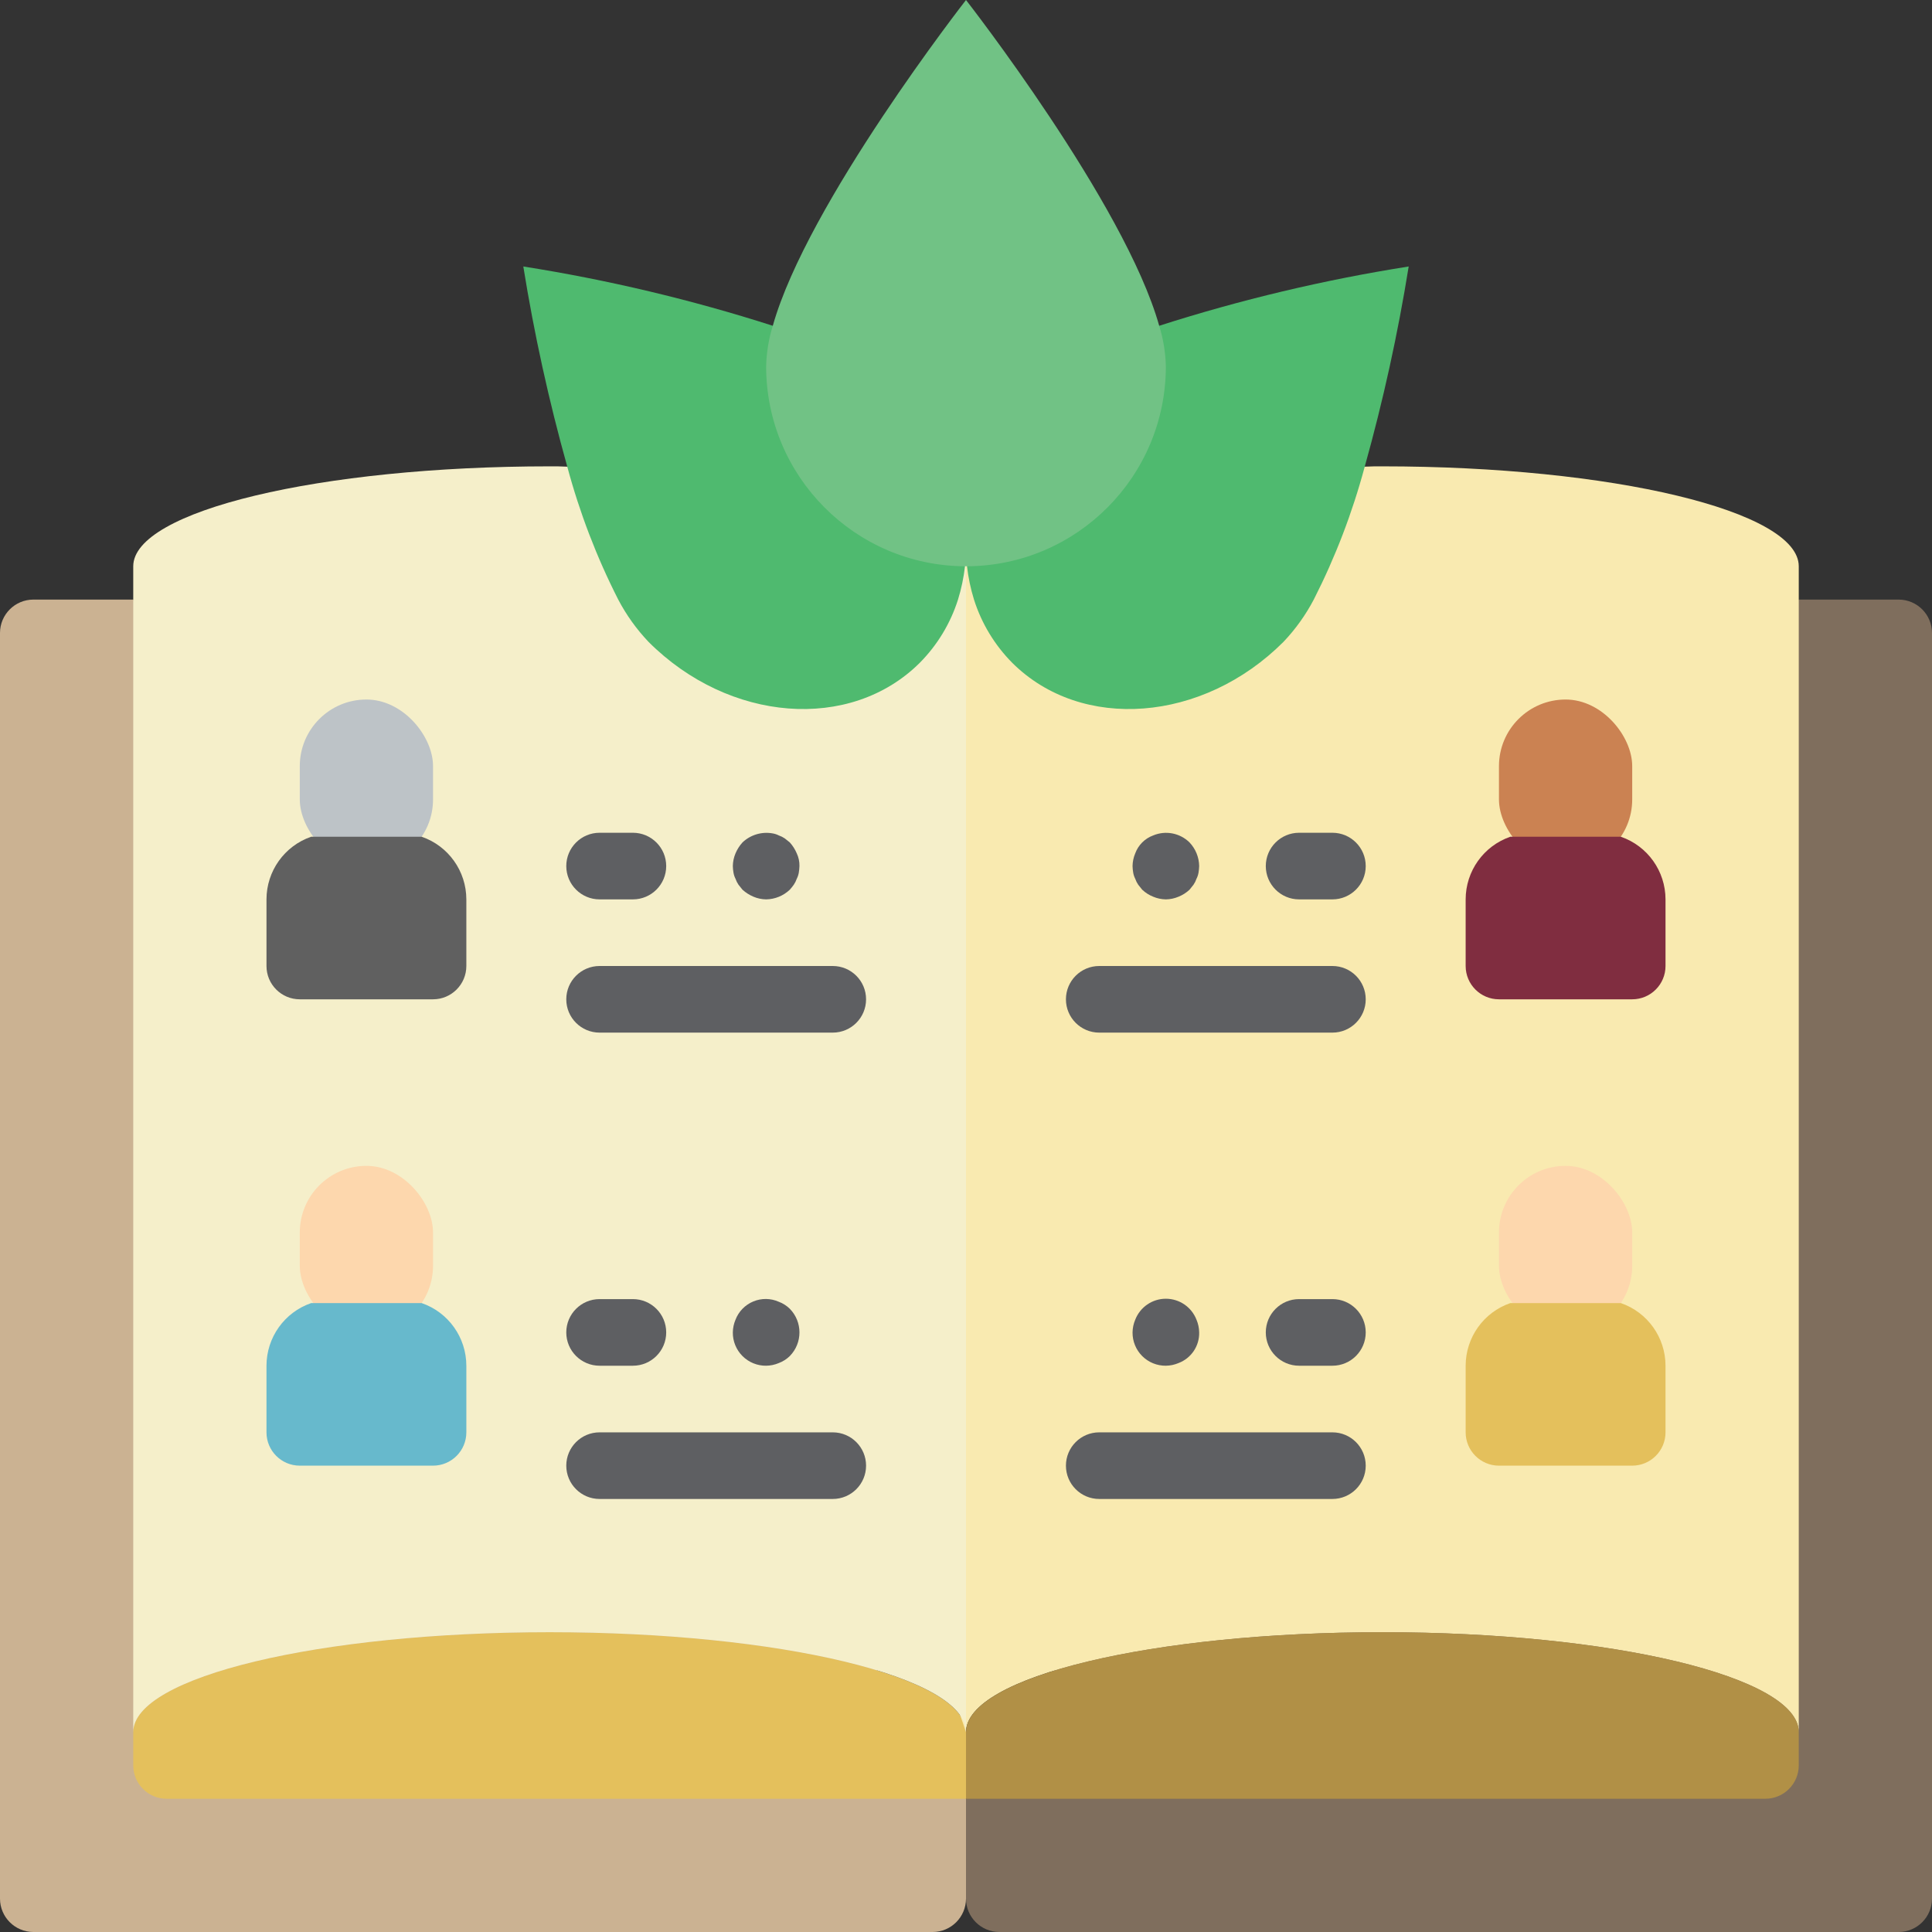 <?xml version="1.0" encoding="UTF-8"?>
<svg xmlns="http://www.w3.org/2000/svg" xmlns:xlink="http://www.w3.org/1999/xlink" width="512" height="512" viewBox="0 0 58 58" version="1.1"><rect x="0" y="0" width="58" height="58" fill="#333333" stroke="none"/><!-- Generator: Sketch 51.3 (57544) - http://www.bohemiancoding.com/sketch --><title>001 - Family Records</title><desc>Created with Sketch.</desc><defs/><g id="Page-1" stroke="none" stroke-width="1" fill="none" fill-rule="evenodd"><g id="001---Family-Records"><path d="M29,54 L29,57 C28.998,57.552 28.552,57.998 28,58 L1,58 C0.448,57.998 0.002,57.552 0,57 L0,19 C0.002,18.448 0.448,18.002 1,18 L4,18 L29,54 Z" id="Shape" fill="#CBB292"/><path d="M54,18 L57,18 C57.552,18.002 57.998,18.448 58,19 L58,57 C57.998,57.552 57.552,57.998 57,58 L30,58 C29.448,57.998 29.002,57.552 29,57 L29,54 L54,18 Z" id="Shape" fill="#7F6E5D"/><path d="M29,52 L29,54 L5,54 C4.448,53.998 4.002,53.552 4,53 L4,52 C4,50.34 9.6,49 16.5,49 C23.4,49 29,50.34 29,52 Z" id="Shape" fill="#E4C05C"/><path d="M40.97,14.01 C41.14,14 41.32,14 41.5,14 C48.4,14 54,15.34 54,17 L54,52 C54,50.34 48.4,49 41.5,49 C34.6,49 29,50.34 29,52 L17,17" id="Shape" fill="#F9EAB0"/><path d="M54,52 L54,53 C53.998,53.552 53.552,53.998 53,54 L29,54 L29,52 C29,50.34 34.6,49 41.5,49 C48.4,49 54,50.34 54,52 Z" id="Shape" fill="#B19046"/><path d="M29,16 L29,52 C29,50.34 23.4,49 16.5,49 C9.6,49 4,50.34 4,52 L4,17 C4,15.34 9.6,14 16.5,14 C16.68,14 16.86,14 17.03,14.01 L29,16 Z" id="Shape" fill="#F5EFCA"/><path d="M28.97,17 C28.931,17.339 28.861,17.674 28.76,18 C28.533,18.716 28.139,19.367 27.61,19.9 C25.53,21.97 21.89,21.69 19.47,19.27 C19.11,18.891 18.803,18.463 18.56,18 C17.912,16.727 17.4,15.39 17.03,14.01 C16.477,12.033 16.036,10.027 15.71,8 C18.249,8.401 20.753,8.996 23.2,9.78 L28.97,17 Z" id="Shape" fill="#4FBA6F"/><path d="M34.8,9.78 C37.247,8.996 39.751,8.401 42.29,8 C41.964,10.027 41.523,12.033 40.97,14.01 C40.6,15.39 40.088,16.727 39.44,18 C39.197,18.463 38.89,18.891 38.53,19.27 C36.11,21.69 32.47,21.97 30.39,19.9 C29.861,19.367 29.467,18.716 29.24,18 C29.139,17.674 29.069,17.339 29.03,17 L34.8,9.78 Z" id="Shape" fill="#4FBA6F"/><path d="M35,11 C34.997,14.301 32.331,16.981 29.03,17 L28.97,17 C25.669,16.981 23.003,14.301 23,11 C23.01,10.586 23.077,10.175 23.2,9.78 C24.23,6.11 29,0 29,0 C29,0 33.77,6.11 34.8,9.78 C34.923,10.175 34.99,10.586 35,11 Z" id="Shape" fill="#71C285"/><rect id="Rectangle-path" fill="#BDC3C7" fill-rule="nonzero" x="9" y="21" width="4" height="5" rx="2"/><path d="M12.66,25.12 C13.462,25.397 13.999,26.152 14,27 L14,29 C14,29.552 13.552,30 13,30 L9,30 C8.448,30 8,29.552 8,29 L8,27 C8.001,26.152 8.538,25.397 9.34,25.12" id="Shape" fill="#606060"/><path d="M19,27 L18,27 C17.448,27 17,26.552 17,26 C17,25.448 17.448,25 18,25 L19,25 C19.552,25 20,25.448 20,26 C20,26.552 19.552,27 19,27 Z" id="Shape" fill="#5E5F62" fill-rule="nonzero"/><path d="M23,27 C22.869,26.998 22.74,26.971 22.62,26.92 C22.499,26.869 22.387,26.798 22.29,26.71 C22.25,26.66 22.21,26.61 22.17,26.56 C22.132,26.504 22.102,26.444 22.08,26.38 C22.051,26.323 22.031,26.263 22.02,26.2 C22.008,26.134 22.002,26.067 22,26 C22.002,25.869 22.029,25.74 22.08,25.62 C22.131,25.499 22.202,25.387 22.29,25.29 C22.533,25.06 22.871,24.959 23.2,25.02 C23.263,25.031 23.323,25.051 23.38,25.08 C23.444,25.102 23.504,25.132 23.56,25.17 C23.61,25.21 23.66,25.25 23.71,25.29 C23.798,25.387 23.869,25.499 23.92,25.62 C23.976,25.739 24.003,25.869 24,26 C23.998,26.067 23.991,26.134 23.98,26.2 C23.969,26.263 23.949,26.323 23.92,26.38 C23.898,26.444 23.868,26.504 23.83,26.56 C23.793,26.612 23.753,26.662 23.71,26.71 C23.518,26.892 23.265,26.996 23,27 Z" id="Shape" fill="#5E5F62" fill-rule="nonzero"/><path d="M25,31 L18,31 C17.448,31 17,30.552 17,30 C17,29.448 17.448,29 18,29 L25,29 C25.552,29 26,29.448 26,30 C26,30.552 25.552,31 25,31 Z" id="Shape" fill="#5E5F62" fill-rule="nonzero"/><rect id="Rectangle-path" fill="#FDD7AD" fill-rule="nonzero" x="9" y="35" width="4" height="5" rx="2"/><path d="M12.66,39.12 C13.462,39.397 13.999,40.152 14,41 L14,43 C14,43.552 13.552,44 13,44 L9,44 C8.448,44 8,43.552 8,43 L8,41 C8.001,40.152 8.538,39.397 9.34,39.12" id="Shape" fill="#67B9CC"/><path d="M19,41 L18,41 C17.448,41 17,40.552 17,40 C17,39.448 17.448,39 18,39 L19,39 C19.552,39 20,39.448 20,40 C20,40.552 19.552,41 19,41 Z" id="Shape" fill="#5E5F62" fill-rule="nonzero"/><path d="M23,41 C22.734,41.003 22.478,40.898 22.29,40.71 C22.102,40.522 21.997,40.266 22,40 C22.002,39.869 22.029,39.74 22.08,39.62 C22.175,39.371 22.368,39.173 22.614,39.071 C22.86,38.968 23.137,38.972 23.38,39.08 C23.504,39.126 23.616,39.198 23.71,39.29 C24.097,39.684 24.097,40.316 23.71,40.71 C23.616,40.802 23.503,40.874 23.38,40.92 C23.26,40.971 23.131,40.998 23,41 Z" id="Shape" fill="#5E5F62" fill-rule="nonzero"/><path d="M25,45 L18,45 C17.448,45 17,44.552 17,44 C17,43.448 17.448,43 18,43 L25,43 C25.552,43 26,43.448 26,44 C26,44.552 25.552,45 25,45 Z" id="Shape" fill="#5E5F62" fill-rule="nonzero"/><rect id="Rectangle-path" fill="#CB8252" fill-rule="nonzero" transform="translate(47, 23.5) rotate(-180) translate(-47, -23.5) " x="45" y="21" width="4" height="5" rx="2"/><path d="M48.66,25.12 C49.462,25.397 49.999,26.152 50,27 L50,29 C50,29.552 49.552,30 49,30 L45,30 C44.448,30 44,29.552 44,29 L44,27 C44.001,26.152 44.538,25.397 45.34,25.12" id="Shape" fill="#802D40"/><path d="M40,27 L39,27 C38.448,27 38,26.552 38,26 C38,25.448 38.448,25 39,25 L40,25 C40.552,25 41,25.448 41,26 C41,26.552 40.552,27 40,27 Z" id="Shape" fill="#5E5F62" fill-rule="nonzero"/><path d="M35,27 C34.869,26.998 34.74,26.971 34.62,26.92 C34.498,26.872 34.386,26.8 34.29,26.71 C34.25,26.66 34.21,26.61 34.17,26.56 C34.132,26.504 34.102,26.444 34.08,26.38 C34.051,26.323 34.031,26.263 34.02,26.2 C34.008,26.134 34.002,26.067 34,26 C34.002,25.869 34.029,25.74 34.08,25.62 C34.172,25.369 34.369,25.172 34.62,25.08 C34.992,24.924 35.422,25.007 35.71,25.29 C35.892,25.482 35.996,25.735 36,26 C35.998,26.067 35.991,26.134 35.98,26.2 C35.969,26.263 35.949,26.323 35.92,26.38 C35.898,26.444 35.868,26.504 35.83,26.56 C35.79,26.61 35.75,26.66 35.71,26.71 C35.614,26.8 35.502,26.871 35.38,26.92 C35.26,26.971 35.131,26.998 35,27 Z" id="Shape" fill="#5E5F62" fill-rule="nonzero"/><path d="M40,31 L33,31 C32.448,31 32,30.552 32,30 C32,29.448 32.448,29 33,29 L40,29 C40.552,29 41,29.448 41,30 C41,30.552 40.552,31 40,31 Z" id="Shape" fill="#5E5F62" fill-rule="nonzero"/><rect id="Rectangle-path" fill="#FDD7AD" fill-rule="nonzero" transform="translate(47, 37.5) rotate(-180) translate(-47, -37.5) " x="45" y="35" width="4" height="5" rx="2"/><path d="M48.66,39.12 C49.462,39.397 49.999,40.152 50,41 L50,43 C50,43.552 49.552,44 49,44 L45,44 C44.448,44 44,43.552 44,43 L44,41 C44.001,40.152 44.538,39.397 45.34,39.12" id="Shape" fill="#E4C05C"/><path d="M40,41 L39,41 C38.448,41 38,40.552 38,40 C38,39.448 38.448,39 39,39 L40,39 C40.552,39 41,39.448 41,40 C41,40.552 40.552,41 40,41 Z" id="Shape" fill="#5E5F62" fill-rule="nonzero"/><path d="M35,41 C34.734,41.003 34.478,40.898 34.29,40.71 C34.102,40.522 33.997,40.266 34,40 C34.002,39.869 34.029,39.74 34.08,39.62 C34.227,39.24 34.592,38.989 35,38.989 C35.408,38.989 35.773,39.24 35.92,39.62 C35.971,39.74 35.998,39.869 36,40 C36.01,40.407 35.761,40.776 35.38,40.92 C35.26,40.971 35.131,40.998 35,41 Z" id="Shape" fill="#5E5F62" fill-rule="nonzero"/><path d="M40,45 L33,45 C32.448,45 32,44.552 32,44 C32,43.448 32.448,43 33,43 L40,43 C40.552,43 41,43.448 41,44 C41,44.552 40.552,45 40,45 Z" id="Shape" fill="#5E5F62" fill-rule="nonzero"/></g></g></svg>
